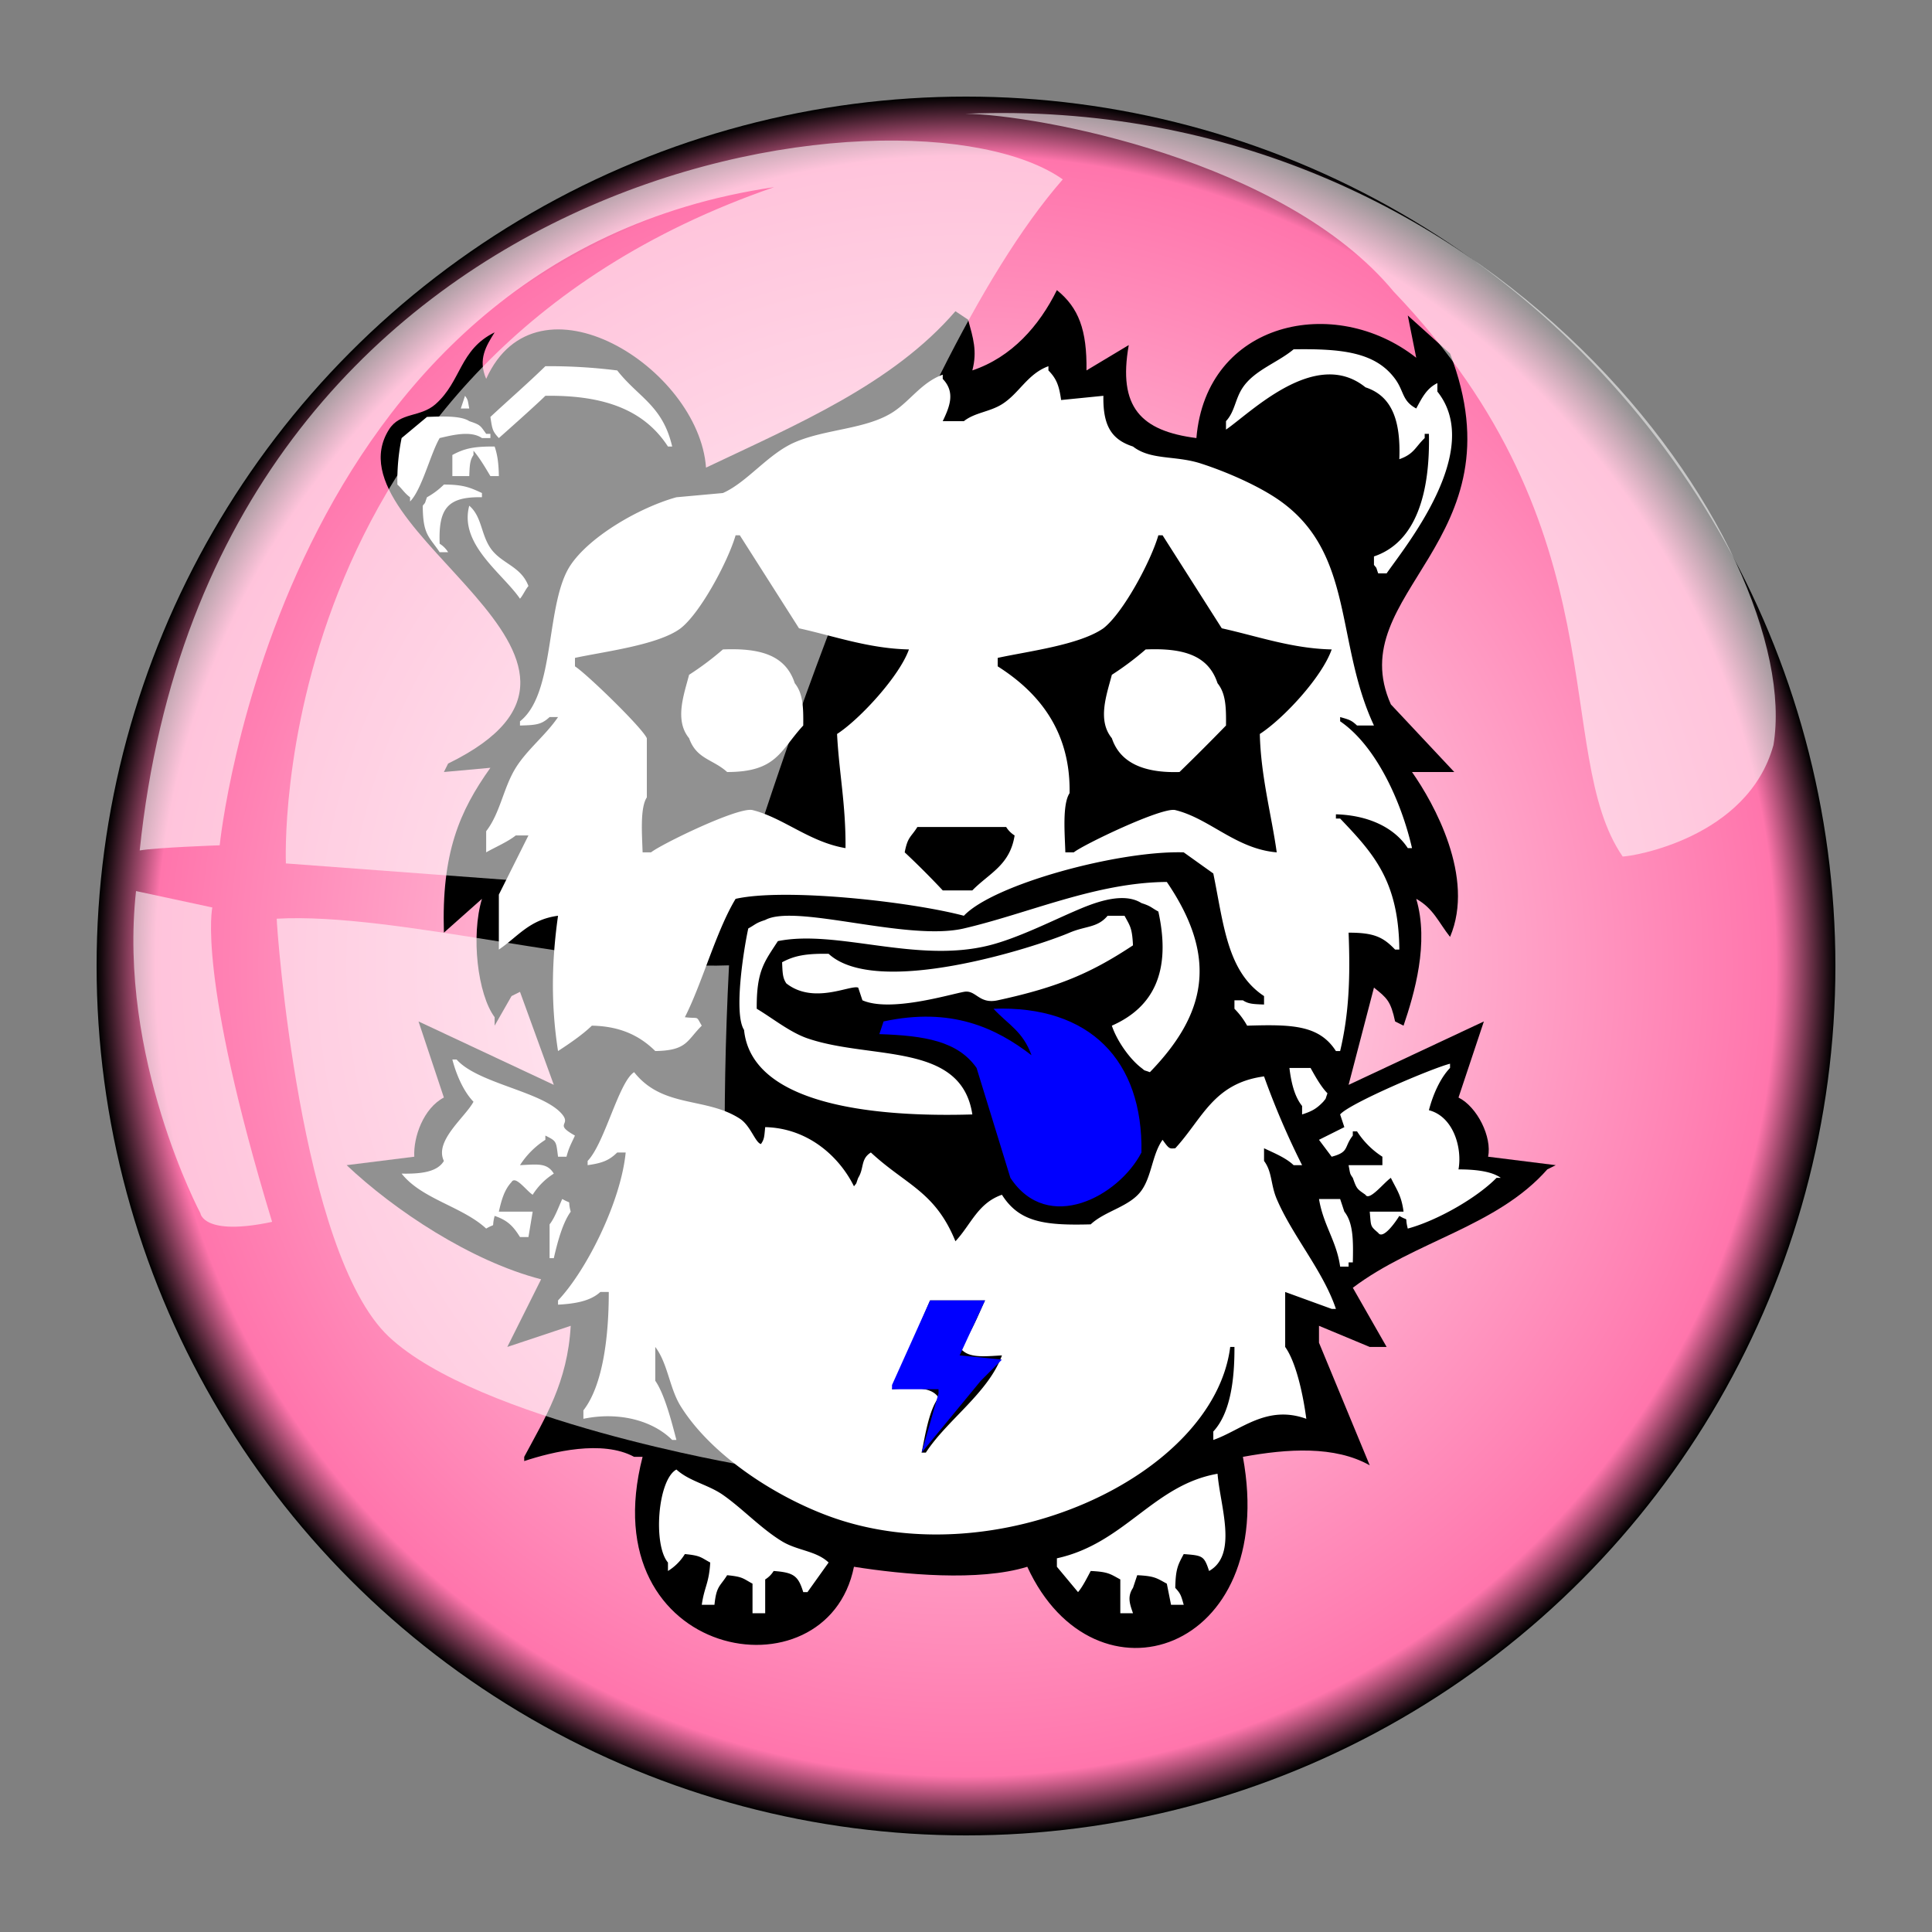<svg xmlns="http://www.w3.org/2000/svg" xmlns:xlink="http://www.w3.org/1999/xlink" width="1000" height="1000" viewBox="0 0 1000 1000">
  <rect x="0" y="0" width="1000" height="1000" fill="#808080" stroke="none"/>
  <defs>
    <style>
      .cls-1 {
        fill: url(#radial-gradient);
      }

      .cls-2, .cls-3, .cls-4, .cls-5 {
        fill-rule: evenodd;
      }

      .cls-3, .cls-5 {
        fill: #fff;
      }

      .cls-4 {
        fill: blue;
      }

      .cls-5 {
        opacity: 0.57;
      }
  @keyframes logo-spin {
        from {
          transform: rotate(0deg);
        }
        to {
          transform: rotate(360deg);
        }
      }

      @media (prefers-reduced-motion: no-preference) {
        .svg-group {
          animation: logo-spin infinite 20s linear;
transform-origin: center;
        }
      }
    </style>
    <radialGradient id="radial-gradient" cx="500" cy="500" r="450" gradientUnits="userSpaceOnUse">
      <stop offset="0" stop-color="#fff"/>
      <stop offset="0.932" stop-color="#ff75ac"/>
      <stop offset="1.022"/>
      <stop offset="1.03"/>
    </radialGradient>
  </defs>
<g class="svg-group">
  <circle id="Ellipse_1_copy_5" data-name="Ellipse 1 copy 5" class="cls-1" cx="500" cy="500" r="450"/>
  <path id="Color_Fill_6" data-name="Color Fill 6" class="cls-2" d="M547.046,150.163c11.258,9.115,15.6,20.576,15.317,41.573l21.882-13.128c-5.712,32.168,6.28,44.443,35.011,48.136,5.088-60.494,71.554-74.8,113.785-41.572q-2.187-10.94-4.376-21.881l21.882,19.693c37.471,97.543-56.444,123.621-30.635,181.607L752.735,399.6H730.853c11.259,16.031,32.8,54.5,19.694,85.334-5.976-7.548-8.62-14.766-17.506-19.693,6.782,22.875-.994,49.164-6.564,65.641l-4.376-2.188c-2.241-10.466-4.19-12.157-10.941-17.5q-6.564,25.161-13.129,50.325l70.021-32.821q-6.562,19.691-13.129,39.385c9.788,4.911,17.4,20.547,15.318,30.633l35.011,4.376-4.377,2.188c-26.071,29.613-68.662,37.139-100.656,61.265l17.5,30.633h-8.752l-26.259-10.94v8.752l26.259,63.453c-18.077-10.179-42.538-8.624-65.646-4.376,18.636,101.247-76.753,132.739-111.6,56.889-24.949,7.751-64.357,4.013-89.716,0C428.061,880.564,305.438,859.5,332.6,754.063h-4.377c-16.42-8.935-42.331-2.628-56.892,2.188v-2.188c10.733-20.13,22.421-38.468,24.07-67.829l-32.823,10.94q8.752-17.5,17.5-35.009c-36.458-9.428-76.019-35.785-100.656-59.077l35.011-4.376c-0.533-10.241,4.778-25.108,15.317-30.633L216.63,528.694l70.022,32.821q-8.752-24.066-17.5-48.137l-4.377,2.188q-4.375,7.658-8.753,15.316v-4.376c-8.817-11.884-12.318-42.123-6.564-61.265l-19.694,17.5c-1.275-41.233,8.018-62.8,24.07-85.334l-24.07,2.188q1.1-2.188,2.188-4.376c110.974-54.287-63.856-119.861-30.634-172.856,5.752-9.176,16.2-6.2,24.07-13.128,13.488-11.865,12.33-28.227,30.634-37.2-4.359,7-8.773,13.887-4.376,24.069,26.312-58.31,110.114-5.781,113.786,45.949,47.12-22.4,96.649-43.29,129.1-80.958l6.565,4.376c2.586,9.468,4.809,16.244,2.188,26.257C523.749,184.859,537.932,168.587,547.046,150.163Z"/>
  <path id="Color_Fill_5" data-name="Color Fill 5" class="cls-3" d="M669.584,180.8c24.977-.373,42.331,1.455,52.517,15.316,4.709,6.409,3.523,11.369,10.94,15.316,2.832-5.21,5.276-10.39,10.941-13.128v4.376c24.372,30.426-16.86,80.46-26.258,94.086h-4.376c-1.38-3.838-.422-2.126-2.188-4.376V288.01c21.863-7.341,29.1-32.925,28.446-63.454h-2.188v2.188c-4.968,4.768-5.487,8.25-13.129,10.941,0.754-19.452-3.476-32.6-17.506-37.2-25.886-20.9-59.377,13.115-72.21,21.88v-4.376c4.665-5,4.669-11.509,8.753-17.5C649.427,191.531,661.285,187.733,669.584,180.8Zm-387.308,8.752a280.179,280.179,0,0,1,37.2,2.188c10.916,13.973,23.49,18.043,28.446,39.385h-2.188c-11.947-18.4-32.066-26.708-63.457-26.257-5.245,5.226-24.07,21.88-24.07,21.88-3.271-3.553-3.4-4.427-4.377-10.94C263.094,207.166,273.143,198.472,282.276,189.548Zm266.958,17.5,21.882-2.188c-0.277,15.381,4.1,22.631,15.317,26.257,9.207,7.165,21.849,4.528,35.011,8.752,13.246,4.25,30.582,11.76,41.576,19.692,38.055,27.456,28.1,73.036,48.14,115.966h-8.753c-2.973-2.76-3.87-2.987-8.753-4.376v2.188c18.282,12.458,31.534,40.944,37.2,65.642h-2.188c-6.918-10.578-20.266-17.011-37.2-17.5v2.188h2.188c17.129,18.021,30.3,32.12,30.635,67.83H722.1c-6.152-6.442-10.889-8.787-24.07-8.752,0.936,23.458.191,42.019-4.377,61.265h-2.188c-8.685-13.528-22.837-13.833-45.952-13.129a39.507,39.507,0,0,0-6.564-8.752v-4.376h4.376c2.833,1.92,5.4,1.957,10.941,2.188v-4.376c-19.118-12.613-20.862-37.116-26.258-63.453l-15.318-10.94c-33.671-1.01-98.387,16.516-113.785,32.82-27.778-7.365-92.621-14.5-118.162-8.752-10.086,16.707-17.3,43.713-26.258,61.265,7.834,0.912,5.506-1.032,8.752,4.376-7.837,7.8-7.591,12.881-24.07,13.129-7.735-7.629-17.73-12.86-32.822-13.129-4.741,4.629-12.014,9.573-17.506,13.129-3.7-23.684-3.368-46.261,0-70.018-14.86,1.961-20.765,10.839-30.634,17.5V463.053l15.317-30.632h-6.565c-4.1,3.308-10.9,6.21-15.317,8.752v-10.94c7.3-9.428,8.893-22.487,15.317-32.821,5.893-9.479,15.682-17.025,21.882-26.257h-4.376c-4.2,3.878-6.863,4.148-15.317,4.376v-2.188c18.61-14.65,12.954-61.274,26.258-80.957,10.067-14.9,35.615-29.7,54.7-35.009l24.07-2.188c12.564-5.539,23.335-20.246,37.2-26.257,15.935-6.908,36.407-6.672,50.328-15.316,9.142-5.676,15.172-15.7,26.258-19.692v2.188c6.659,6.943,3.573,14.389,0,21.88h10.941c5.606-4.46,13.29-4.76,19.693-8.752,8.969-5.591,13.194-15.744,24.071-19.692v2.188C546.778,195.946,548.171,199.446,549.234,207.052ZM240.7,204.864c1.645,2.348,1.316,2.069,2.188,6.564h-4.376Q239.606,208.146,240.7,204.864ZM221.006,215.8c7.6-.287,17.576-0.731,21.882,2.188,5.874,1.951,5.666,2.25,8.753,6.564h2.188v2.188h-4.376c-5.847-4.035-15.565-1.452-21.882,0-4.693,7.951-9.232,26.72-15.317,32.821v-2.188c-2.976-2.177-3.952-4.22-6.565-6.564a109.682,109.682,0,0,1,2.188-24.069Q214.441,221.275,221.006,215.8Zm21.882,30.633h-8.752V235.5c6.139-3.311,10.862-4.472,21.881-4.376,1.427,4.1,2.083,8.56,2.189,15.316h-4.377c-2.363-3.955-5.619-9.556-8.752-13.128V235.5C243.157,238.33,243.12,240.894,242.888,246.437Zm-13.129,4.376c10.072-.015,13.59,1.56,19.694,4.376v2.188c-17.91-.36-22.556,5.9-21.882,24.069a13.35,13.35,0,0,1,4.376,4.376h-4.376c-5.5-8.2-8.7-8.895-8.753-24.069,1.76-2.234.777-.6,2.188-4.376A39.49,39.49,0,0,0,229.759,250.813Zm13.129,10.94c6.516,5.6,5.973,14.55,10.941,21.881,5.521,8.146,15.762,9.262,19.694,19.692-1.492,1.688-2.869,4.883-4.376,6.564C260.068,296.682,237.522,281.757,242.888,261.753ZM437.637,438.985c0.2-22.554-3.357-39.082-4.377-59.077,11.882-7.708,32.351-30.007,37.2-43.761-20.717-.452-38.453-6.85-56.892-10.941L382.932,277.07h-2.188c-3.83,13.261-18.109,40.08-28.446,48.136-11.586,8.7-39.761,12.066-54.7,15.317V344.9c6.059,3.853,34.768,31.707,37.2,37.2v30.632c-3.6,5.419-2.458,19.476-2.188,28.445h4.376c4.766-3.939,45.129-23.7,52.517-21.881C405.287,423.176,419.022,435.881,437.637,438.985Zm223.194,2.188c-2.623-18.945-8.232-39.3-8.752-61.265,12.284-7.968,32.161-29.39,37.2-43.761-20.543-.451-38.328-6.832-56.893-10.941Q617.07,301.14,601.75,277.07h-2.188c-3.829,13.261-18.109,40.08-28.446,48.136-12.474,8.669-38.958,11.877-54.705,15.317V344.9c19.529,12.41,37.813,31.969,37.2,65.641-3.827,5.784-2.463,21.213-2.188,30.633H555.8c4.622-3.8,45.628-23.567,52.516-21.881C626.158,423.661,639.7,439.386,660.831,441.173ZM374.179,336.147c19.971-.833,32.528,3.261,37.2,17.5,4.178,5.2,4.5,12.006,4.376,21.88-11.878,12.831-13.595,24.1-39.387,24.069-7.463-6.73-15.846-6.623-19.694-17.5-7.639-9.294-2.691-22.484,0-32.821A153.051,153.051,0,0,0,374.179,336.147Zm218.819,0c19.97-.833,32.527,3.261,37.2,17.5,4.178,5.2,4.5,12.006,4.376,21.88-8.11,8.344-15.728,15.958-24.07,24.069-18,.578-30.709-4.517-35.011-17.5-7.638-9.294-2.69-22.484,0-32.821A153.149,153.149,0,0,0,593,336.147Zm-118.162,91.9c-3.355,5.391-5.014,4.98-6.565,13.129,6.542,6.1,13.586,13.156,19.694,19.692h15.317c8.717-8.926,19.451-12.94,21.882-28.444a13.353,13.353,0,0,1-4.376-4.377H474.836Zm28.446,148.787c-48.655,1.456-114.191-4.238-118.162-43.76-5.436-8.331-.242-41.41,2.188-52.513,3.865-2.1,3.677-2.751,8.753-4.377,15.8-8.58,73.536,11.208,102.845,4.377,33.765-7.87,68.374-23.8,105.033-24.069,26.811,39.331,20.34,68.413-8.753,98.462-3.838-1.38-2.126-.422-4.376-2.188-6.085-4.6-12.712-14.07-15.318-21.881,21.588-9.512,30.876-28.081,24.07-59.077-3.864-2.1-3.677-2.75-8.752-4.376-10.183-6.444-26.546.711-35.011,4.376-12.424,5.379-29.411,13.886-43.764,17.5-37.76,9.519-78.864-8.384-109.409-2.188-7,10.8-11.1,15.327-10.941,35.008,7.779,4.584,17.112,12.175,26.258,15.317C450.822,548.742,497.577,539.13,503.282,576.831ZM573.3,473.993h8.753c2.85,5.291,3.942,6.2,4.376,15.317-21.155,13.978-38.093,21.547-70.022,28.444-9.846,2.127-11.149-5.568-17.5-4.376-8.085,1.517-38.157,10.634-52.517,4.376q-1.093-3.282-2.188-6.564c-4.034-1.573-23.044,8.935-37.2-2.188-1.92-2.833-1.957-5.4-2.188-10.94,6.455-3.476,12.519-4.541,24.07-4.376,25.039,23,106.743-3.287,124.726-10.94C562.047,479.155,568.036,480.3,573.3,473.993ZM275.711,627.156q-1.093,6.564-2.188,13.129h-4.376c-3.456-5.489-6.26-8.612-13.13-10.94-1.811,7.1,1.073,3.343-4.376,6.564-12.3-11.4-33.362-15.26-43.764-28.445,9.3,0.166,18.365-.58,21.882-6.564-5.073-10.381,10.958-22.54,15.318-30.633-5.085-5.277-8.856-13.82-10.941-21.88h2.188c11.114,12.594,44.941,16.548,54.7,28.444,4.7,5.722-4.568,4.707,6.565,10.941-1.831,4.09-3.02,5.826-4.376,10.94H288.84c-1.045-7.931-.573-7.969-6.564-10.94v2.188a43.547,43.547,0,0,0-13.129,13.128c9.077-.427,14.062-1.318,17.5,4.376a34.84,34.84,0,0,0-10.941,10.94c-3.452-2.273-8.913-10.129-10.941-6.564-3.653,3.925-5.145,9.015-6.564,15.316h17.5Zm433.261,0h17.5c-1.058-8.373-3.6-11.425-6.565-17.5-3.579,2.432-11.194,12.276-13.129,8.752-4.389-3.056-4.52-2.945-6.564-8.752-1.645-2.347-1.316-2.069-2.188-6.564h17.5v-4.376a43.547,43.547,0,0,1-13.129-13.128h-2.188v2.188c-4.713,6-1.662,8.489-10.941,10.94l-6.565-8.752,13.129-6.564q-1.093-3.282-2.188-6.565c4.725-5.672,47.55-23.908,56.893-26.256v2.188c-5.084,5.277-8.855,13.82-10.941,21.88,12.677,3.269,17.331,19.461,15.317,30.633,8.181,0,17.007.836,21.882,4.376h-2.188c-10.182,10.373-30.662,22.113-45.952,26.257-1.812-7.1,1.072-3.344-4.376-6.564-2.172,3.542-8.53,12.433-10.941,8.752C709.108,634.449,709.7,634.948,708.972,627.156ZM667.4,552.763h10.941c2.322,4.177,5.416,9.766,8.753,13.128-1.38,3.838-.422,2.126-2.189,4.376-3.336,3.452-5.565,4.846-10.94,6.564v-4.376C670.079,567.625,668.338,560.479,667.4,552.763ZM396.061,583.4c22.229,0.515,38.36,15.25,45.952,30.632,1.76-2.234.777-.6,2.188-4.376,3.174-5.008,1.135-9.747,6.565-13.128,18.175,16.874,33.227,20.087,43.763,45.949,8.084-8.633,11.543-19.709,24.07-24.069,8.936,14.119,21.834,15.988,45.952,15.317,7.478-7.03,20.216-9.085,26.259-17.5,5.358-7.466,5.569-18.764,10.94-26.256,3.49,4.924,3.585,4.589,6.565,4.376,14.089-15.29,19.716-33.683,45.952-37.2a411.788,411.788,0,0,0,19.694,45.949h-4.377c-3.981-3.8-10.078-6.281-15.317-8.752V600.9c4.278,5.69,3.359,12.144,6.564,19.692,8.075,19.011,24,37.17,30.635,56.889h-2.188l-24.07-8.752v28.445c5.929,8.337,9.435,25.816,10.941,37.2-20.571-7.451-33.824,5.977-48.14,10.94v-4.376c8.6-9.256,11.037-26,10.941-43.761h-2.189c-8.588,67.235-122.012,119.247-207.877,87.522-29.013-10.72-61.259-32.221-76.586-56.89-5.832-9.385-6.578-22-13.13-30.632v17.5c4.952,7.066,8.769,22.393,10.941,30.633h-2.188c-10.292-10.239-27.9-14.7-45.952-10.94v-4.377c10.26-13.139,13.173-38.981,13.129-61.265h-4.376c-5.008,4.619-12.678,6.065-21.882,6.564v-2.188c14.788-15.571,32.557-51.206,35.011-76.581h-4.376c-4.211,4.108-7.711,5.5-15.318,6.564V600.9c8.865-9.2,16.1-40.919,24.07-45.949,14.842,18.808,37.136,12.7,54.705,24.068,5.59,3.618,7.99,12.43,10.941,13.129C395.63,589.567,395.565,588.469,396.061,583.4Zm-105.033,37.2c5.564,3.185,2.469-.475,4.377,6.564-4.316,5.941-6.962,16.27-8.753,24.069h-2.188v-17.5C287.152,630.387,289.185,624.582,291.028,620.592Zm391.685,0h10.941q1.1,3.282,2.188,6.564c4.669,5.836,4.64,15.217,4.377,26.257h-2.188V655.6h-4.377C691.809,642.312,684.973,634.258,682.713,620.592ZM481.4,673.105l-19.693,45.949c9.895-.575,20.277-1.793,24.07,4.376-4.915,6.375-6.909,19.543-8.753,28.445h2.188c10.951-16.872,32.4-30.983,39.387-50.325-9.619.552-18.212,1.626-21.881-4.376,5.682-6.037,9.455-16.29,13.129-24.069H481.4ZM396.061,835.021H389.5V819.7c-4.992-2.68-4.926-3.584-13.129-4.376-3.737,5.963-5.55,5.466-6.565,15.316h-6.565c1.317-9.3,3.736-10.952,4.377-21.88-4.992-2.68-4.925-3.584-13.129-4.376a26.694,26.694,0,0,1-8.753,8.752v-4.376c-7.769-9.061-5.38-42.79,4.376-48.137,6.7,6.112,16.417,7.794,24.07,13.128,10.061,7.013,19.794,17.508,30.635,24.069,8.022,4.854,17.649,4.829,24.07,10.94L417.943,824.08h-2.188c-2.6-8.409-4.838-10.164-15.317-10.94a13.363,13.363,0,0,1-4.377,4.376v17.5ZM630.2,762.815c1.343,16.623,10.668,41.839-4.376,50.325-2.6-7.871-3.3-8-13.13-8.752-3,5.562-4.194,7.667-4.376,17.5,2.761,2.973,2.988,3.869,4.376,8.752h-6.564q-1.095-5.469-2.188-10.94c-5.291-2.849-6.2-3.941-15.318-4.376q-1.093,3.282-2.188,6.564c-3.064,4.6-1.643,8.353,0,13.129h-6.564v-17.5c-5.291-2.849-6.2-3.941-15.318-4.376-1.721,3.189-4.153,8.158-6.564,10.94q-5.47-6.562-10.941-13.128v-4.376C582.152,798.9,597.012,768.583,630.2,762.815Z"/>
  <path id="tongue" class="cls-4" d="M514.223,522.13c49.882-1.825,77.436,26.766,76.587,74.394-11.75,22.733-48.509,42.5-67.834,13.128L505.47,552.763c-9.707-13.879-26.853-16.725-50.328-17.5q1.1-3.282,2.188-6.565c34.974-7.538,58.037,3.211,76.587,17.5C529.375,533.727,522.129,530.59,514.223,522.13ZM481.4,673.105h28.447L496.718,701.55l21.881,2.188-10.94,10.94q-15.317,18.6-30.635,37.2,4.375-15.315,8.753-30.633v-2.188h-24.07v-2.188Q471.553,694.988,481.4,673.105Z"/></g>
  <path id="Shape_1_copy_4" data-name="Shape 1 copy 4" class="cls-5" d="M917.933,385.666c-13.324,48.28-73.4,57.668-78.042,57.668-37-53.645,0-168.535-118.492-292.366-56.628-68.4-185.112-91.644-221.754-92.091C775.172,47.7,934.588,285.528,917.933,385.666ZM382.106,464.345L147.979,446.911S136.507,187.994,400.665,96.876C144.007,134.442,113.716,437.523,113.716,437.523s-32.857,1.137-41.4,2.682C109.433,82.507,470.4,36.522,550.087,92.852,463.091,192.316,382.106,464.345,382.106,464.345ZM140.841,632.434c-35.681,7.588-37.118-4.471-37.118-4.471S60.9,547.5,70.412,461.216l39.5,8.494S101.81,504.144,140.841,632.434ZM377.347,499.662c-8.08,156.577,8.09,258.838,8.09,258.838s-138.011-23.246-184.161-66.61S143.22,479.545,143.22,475.522C204.616,472.057,309.765,502.232,377.347,499.662Z"/>
</svg>
